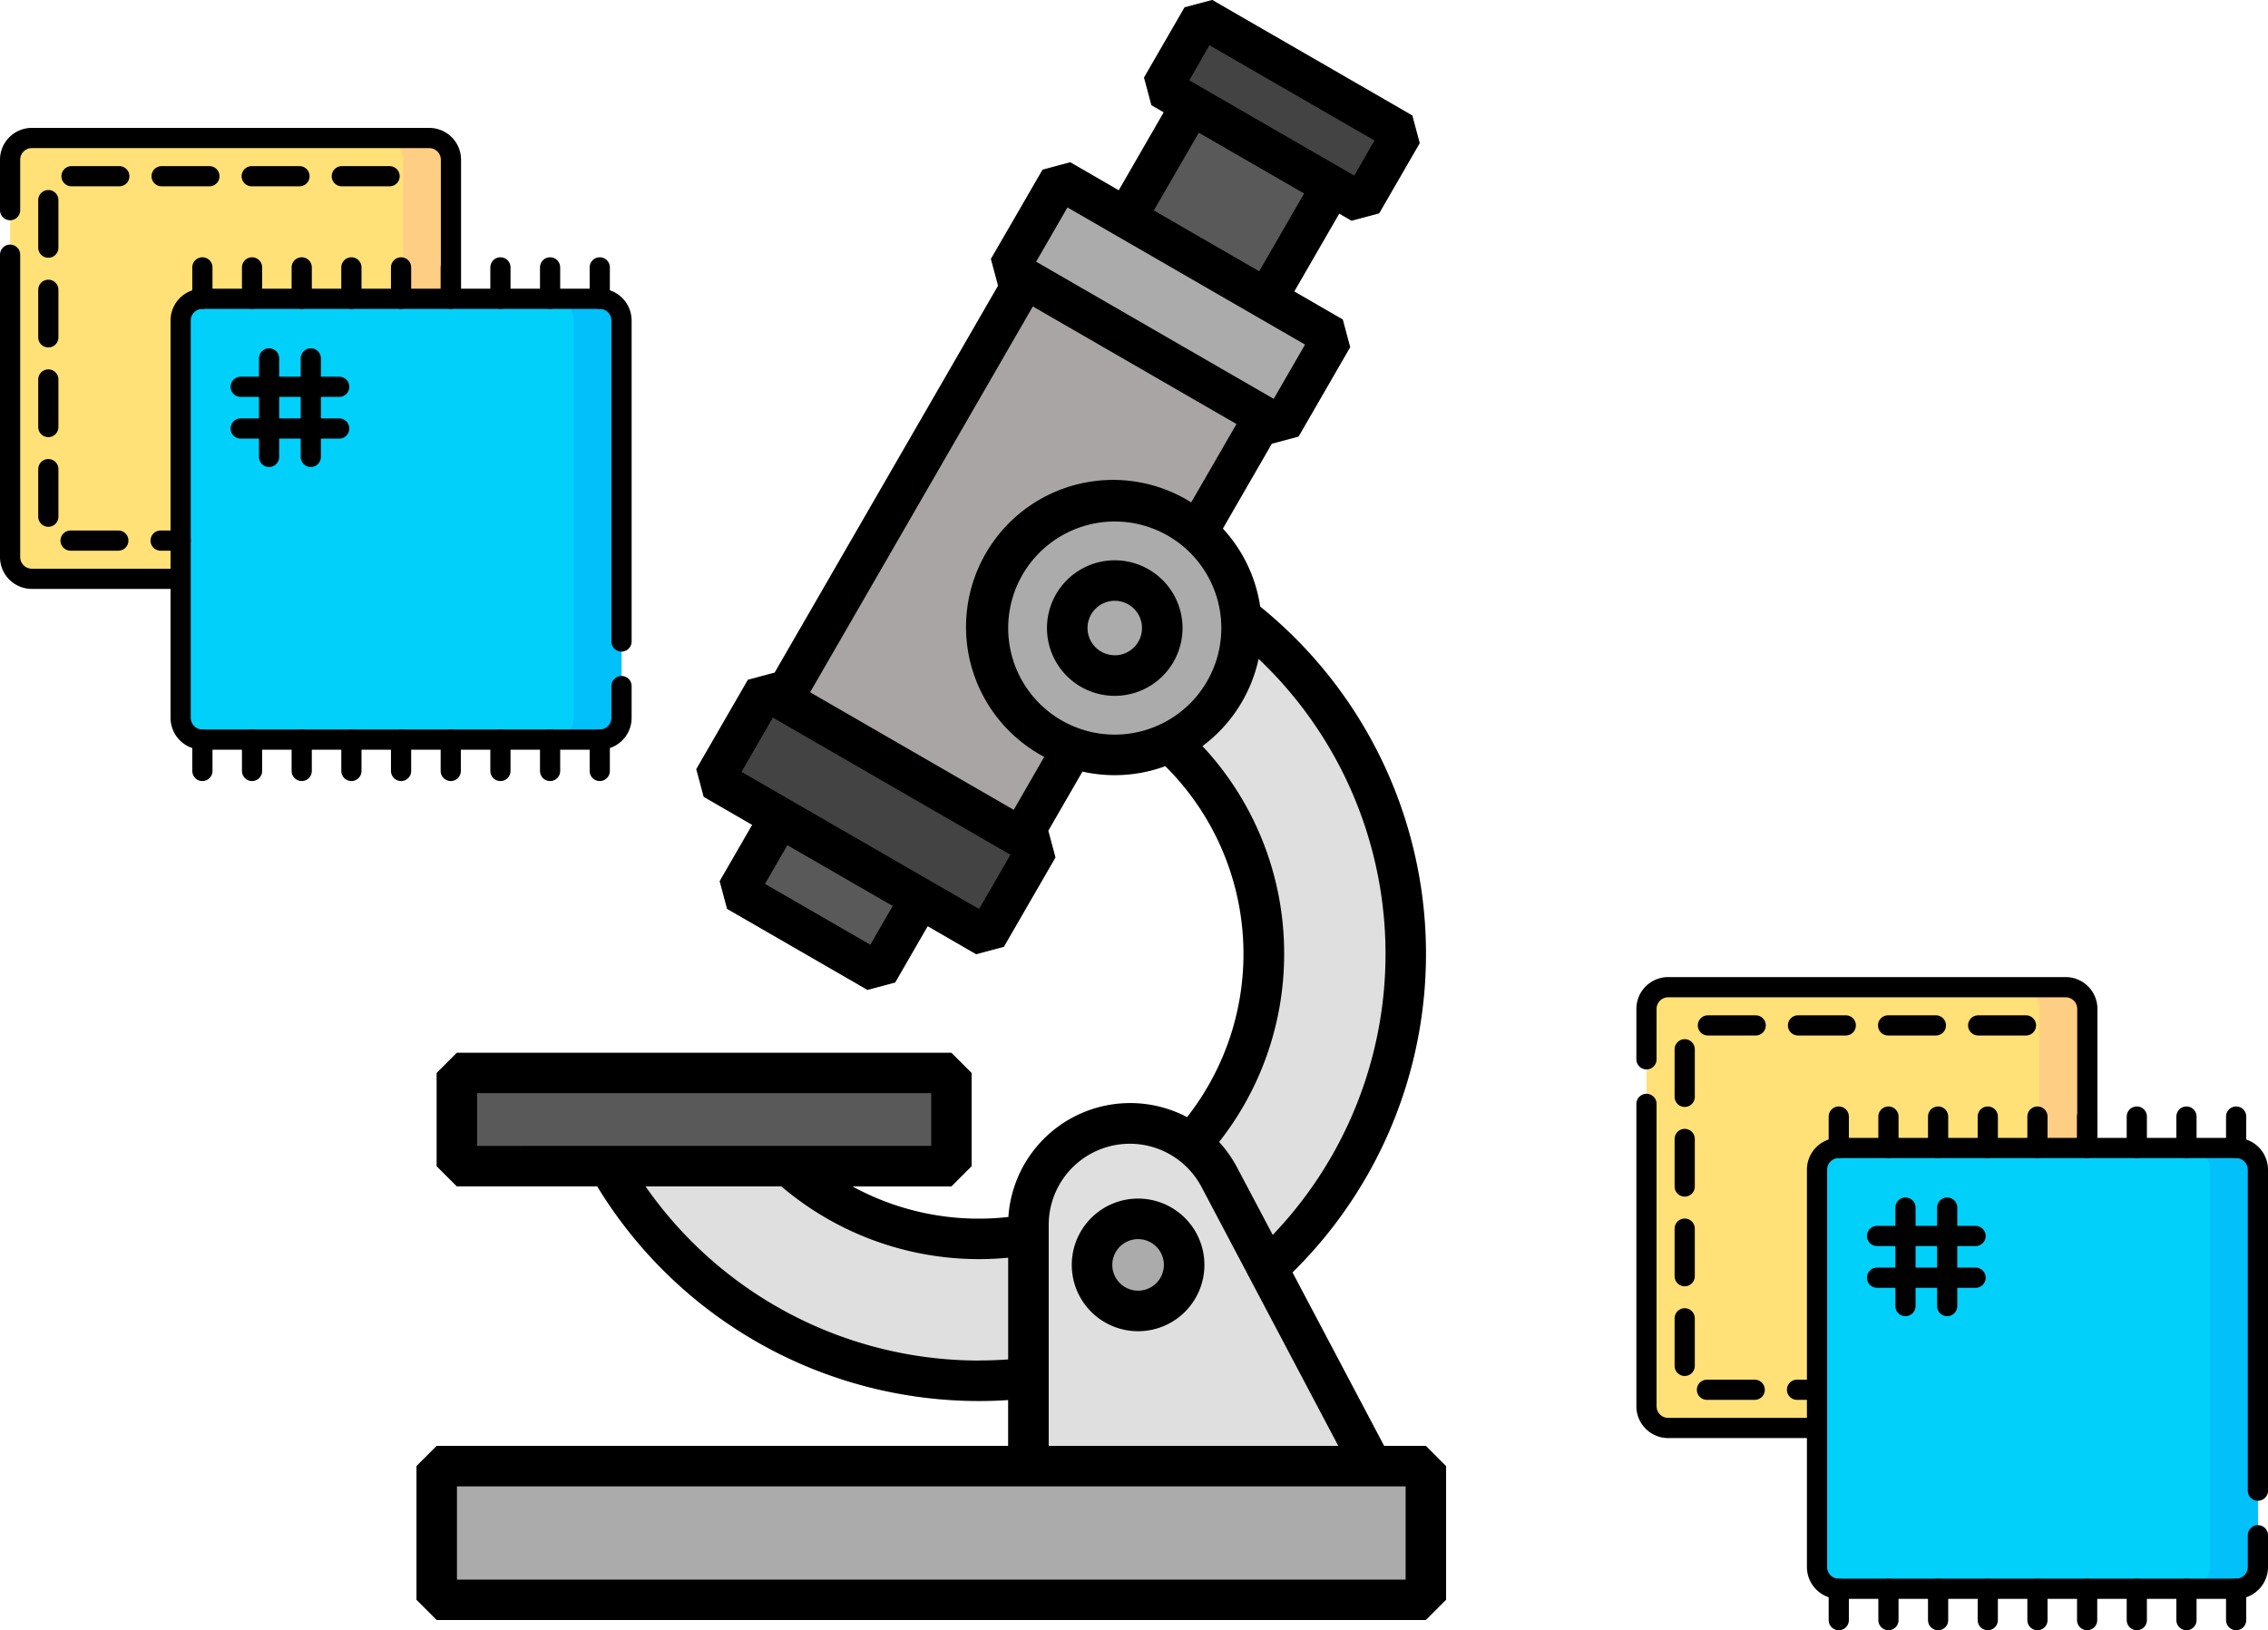 <svg xmlns="http://www.w3.org/2000/svg" width="112.265" height="80.709" viewBox="0 0 112.265 80.709">
  <g id="microscopio" transform="translate(-32.301 -21.581)">
    <path id="Trazado_737805" data-name="Trazado 737805" d="M128.85,139.223A21.124,21.124,0,0,1,110.293,128.2l6.168-3.36a14.1,14.1,0,1,0,18.649-19.369l3.125-6.29a21.124,21.124,0,0,1-9.385,40.046Z" transform="translate(-48.085 -49.283)" fill="#dfdfdf"/>
    <path id="Trazado_737806" data-name="Trazado 737806" d="M90.3,167.157h24.483v4.616H90.3Z" transform="translate(-35.387 -92.459)" fill="#595959"/>
    <path id="Trazado_737807" data-name="Trazado 737807" d="M0,0H8.027V11.63H0Z" transform="matrix(0.866, 0.5, -0.5, 0.866, 92.273, 25.04)" fill="#595959"/>
    <path id="Trazado_737808" data-name="Trazado 737808" d="M0,0H8.027V7.525H0Z" transform="matrix(0.866, 0.5, -0.5, 0.866, 72.558, 59.188)" fill="#595959"/>
    <path id="Trazado_737809" data-name="Trazado 737809" d="M0,0H4.014V11.439H0Z" transform="matrix(0.5, -0.866, 0.866, 0.5, 89.794, 25.928)" fill="#434343"/>
    <path id="Trazado_737810" data-name="Trazado 737810" d="M0,0H13.646V32.109H0Z" transform="matrix(0.866, 0.5, -0.5, 0.866, 85.129, 31.795)" fill="#aaa5a5"/>
    <g id="Grupo_1023523" data-name="Grupo 1023523" transform="translate(53.916 30.477)">
      <path id="Trazado_737811" data-name="Trazado 737811" d="M0,0H15.586V5.109H0Z" transform="matrix(0.866, 0.5, -0.5, 0.866, 16.271, 25.258)" fill="#434343"/>
      <path id="Trazado_737812" data-name="Trazado 737812" d="M0,0H15.586V5.109H0Z" transform="matrix(0.866, 0.5, -0.5, 0.866, 30.854, 0)" fill="#ababab"/>
      <circle id="Elipse_7898" data-name="Elipse 7898" cx="6.278" cy="6.278" r="6.278" transform="translate(27.286 15.92)" fill="#ababab"/>
      <circle id="Elipse_7899" data-name="Elipse 7899" cx="2.351" cy="2.351" r="2.351" transform="translate(31.213 19.846)" fill="#ababab"/>
      <path id="Trazado_737813" data-name="Trazado 737813" d="M185.378,191.967,177.3,176.673a5.017,5.017,0,0,0-9.453,2.343v12.951Z" transform="translate(-138.555 -127.277)" fill="#dfdfdf"/>
      <path id="Trazado_737814" data-name="Trazado 737814" d="M87.568,220.507h48.966v6.622H87.568Z" transform="translate(-87.568 -156.82)" fill="#ababab"/>
      <circle id="Elipse_7900" data-name="Elipse 7900" cx="2.279" cy="2.279" r="2.279" transform="translate(32.44 51.445)" fill="#ababab"/>
    </g>
    <path id="Trazado_737816" data-name="Trazado 737816" d="M134.788,93.161h-2.068l-4.535-8.586a22.119,22.119,0,0,0-1.6-32.965,7.26,7.26,0,0,0-1.847-3.861l2.423-4.2,1.325-.355,2.555-4.425-.367-1.371-2.4-1.388,2.223-3.851.608.351,1.371-.367,2.007-3.476-.367-1.371-9.906-5.719-1.371.367-2.007,3.476.367,1.371.608.351L119.583,31l-2.4-1.388-1.371.367L113.253,34.4l.355,1.325L102.55,54.879l-1.325.355-2.555,4.425.367,1.371,2.4,1.388-1.609,2.787.367,1.371,6.952,4.014,1.371-.367,1.609-2.788,2.4,1.388,1.371-.367,2.555-4.425-.355-1.325,1.689-2.926a7.265,7.265,0,0,0,4.1-.268,13.091,13.091,0,0,1,1.079,17.374,6.044,6.044,0,0,0-8.846,4.944,13.044,13.044,0,0,1-7.719-1.513h4.9l1-1V74.7l-1-1H86.818l-1,1v4.616l1,1h6.95a22.122,22.122,0,0,0,18.9,10.626c.484,0,.964-.017,1.44-.048v2.266H85.821l-1,1v6.622l1,1h48.966l1-1V94.164Zm-10.714-69.34,8.168,4.716-1,1.738-8.168-4.716Zm-.529,4.329,5.214,3.01-2.223,3.851L121.321,32Zm-6.5,3.7,11.76,6.79-1.551,2.687-11.76-6.79Zm-9.758,36.5-5.214-3.01,1.108-1.918,5.214,3.01Zm5.384-1.767-11.76-6.79,1.551-2.687,11.76,6.79Zm1.715-4.91-10.08-5.82,11.025-19.1,10.08,5.82-2.24,3.879a7.28,7.28,0,1,0-7.277,12.6Zm5-3.724a5.275,5.275,0,1,1,5.275-5.275,5.275,5.275,0,0,1-5.275,5.275Zm8.385,10.869a15.024,15.024,0,0,0-4.043-10.3,7.3,7.3,0,0,0,2.778-4.318,20.12,20.12,0,0,1,.7,28.517L125.453,79.4a6.227,6.227,0,0,0-.9-1.285,15.021,15.021,0,0,0,3.218-9.3Zm-11.654,13.4a4.014,4.014,0,0,1,7.563-1.875l6.771,12.819H116.117ZM87.822,78.311V75.7H110.3v2.609ZM112.67,88.937a20.118,20.118,0,0,1-16.51-8.621h6.723a15.094,15.094,0,0,0,9.787,3.6c.486,0,.966-.025,1.44-.07v5.035c-.476.034-.956.052-1.44.052Zm21.114,10.847H86.825V95.168h46.959Z" transform="translate(-31.905)"/>
    <path id="Trazado_737817" data-name="Trazado 737817" d="M173.717,97.605a3.355,3.355,0,1,0,3.355,3.355,3.355,3.355,0,0,0-3.355-3.355Zm0,4.7a1.348,1.348,0,1,1,1.348-1.348A1.348,1.348,0,0,1,173.717,102.308Z" transform="translate(-86.236 -48.285)"/>
    <path id="Trazado_737818" data-name="Trazado 737818" d="M177.009,184.207a3.283,3.283,0,1,0,3.283,3.283A3.283,3.283,0,0,0,177.009,184.207Zm0,4.559a1.276,1.276,0,1,1,1.276-1.276A1.276,1.276,0,0,1,177.009,188.766Z" transform="translate(-88.373 -103.288)"/>
    <g id="tela_1_" data-name="tela (1)" transform="translate(32.801 28.413)">
      <path id="Trazado_737821" data-name="Trazado 737821" d="M36.751,29.323H17.081a1.076,1.076,0,0,1-1.076-1.076V8.576A1.076,1.076,0,0,1,17.081,7.5h19.67a1.076,1.076,0,0,1,1.076,1.076v19.67A1.076,1.076,0,0,1,36.751,29.323Z" transform="translate(-16.005 -7.5)" fill="#ffe177"/>
      <path id="Trazado_737822" data-name="Trazado 737822" d="M310.974,8.577v19.67a1.077,1.077,0,0,1-1.076,1.077h-2.365a1.077,1.077,0,0,0,1.076-1.077V8.577A1.076,1.076,0,0,0,307.533,7.5H309.9A1.076,1.076,0,0,1,310.974,8.577Z" transform="translate(-289.151 -7.501)" fill="#fece85"/>
      <path id="Trazado_737823" data-name="Trazado 737823" d="M16,11.071V8.576A1.076,1.076,0,0,1,17.076,7.5h19.67a1.076,1.076,0,0,1,1.076,1.076V15.46" transform="translate(-16 -7.5)" fill="none" stroke="#000" stroke-linecap="round" stroke-linejoin="round" stroke-miterlimit="10" stroke-width="1"/>
      <path id="Trazado_737824" data-name="Trazado 737824" d="M16,99.14v14.969a1.076,1.076,0,0,0,1.076,1.076h7.365" transform="translate(-16 -93.362)" fill="none" stroke="#000" stroke-linecap="round" stroke-linejoin="round" stroke-miterlimit="10" stroke-width="1"/>
      <g id="Grupo_1023526" data-name="Grupo 1023526" transform="translate(8.442 6.405)">
        <path id="Trazado_737825" data-name="Trazado 737825" d="M170.633,155.56h-19.67a1.076,1.076,0,0,1-1.076-1.076v-19.67a1.076,1.076,0,0,1,1.076-1.076h19.67a1.076,1.076,0,0,1,1.076,1.076v19.67A1.076,1.076,0,0,1,170.633,155.56Z" transform="translate(-149.887 -132.183)" fill="#01d0fb"/>
        <path id="Trazado_737826" data-name="Trazado 737826" d="M444.856,134.814v19.67a1.077,1.077,0,0,1-1.076,1.077h-2.365a1.077,1.077,0,0,0,1.076-1.077v-19.67a1.076,1.076,0,0,0-1.076-1.076h2.365A1.076,1.076,0,0,1,444.856,134.814Z" transform="translate(-423.034 -132.183)" fill="#01c0fa"/>
        <path id="Trazado_737827" data-name="Trazado 737827" d="M171.713,152.913v1.573a1.077,1.077,0,0,1-1.077,1.077h-19.67a1.077,1.077,0,0,1-1.076-1.077v-19.67a1.076,1.076,0,0,1,1.076-1.076h19.67a1.077,1.077,0,0,1,1.077,1.076v15.89" transform="translate(-149.89 -132.185)" fill="none" stroke="#000" stroke-linecap="round" stroke-linejoin="round" stroke-miterlimit="10" stroke-width="1"/>
        <g id="Grupo_1023524" data-name="Grupo 1023524" transform="translate(1.076 0)">
          <line id="Línea_783" data-name="Línea 783" y1="1.554" fill="none" stroke="#000" stroke-linecap="round" stroke-linejoin="round" stroke-miterlimit="10" stroke-width="1"/>
          <line id="Línea_784" data-name="Línea 784" y1="1.554" transform="translate(2.459)" fill="none" stroke="#000" stroke-linecap="round" stroke-linejoin="round" stroke-miterlimit="10" stroke-width="1"/>
          <line id="Línea_785" data-name="Línea 785" y1="1.554" transform="translate(4.917)" fill="none" stroke="#000" stroke-linecap="round" stroke-linejoin="round" stroke-miterlimit="10" stroke-width="1"/>
          <line id="Línea_786" data-name="Línea 786" y1="1.554" transform="translate(7.376)" fill="none" stroke="#000" stroke-linecap="round" stroke-linejoin="round" stroke-miterlimit="10" stroke-width="1"/>
          <line id="Línea_787" data-name="Línea 787" y1="1.554" transform="translate(9.835)" fill="none" stroke="#000" stroke-linecap="round" stroke-linejoin="round" stroke-miterlimit="10" stroke-width="1"/>
          <line id="Línea_788" data-name="Línea 788" y1="1.554" transform="translate(12.294)" fill="none" stroke="#000" stroke-linecap="round" stroke-linejoin="round" stroke-miterlimit="10" stroke-width="1"/>
          <line id="Línea_789" data-name="Línea 789" y1="1.554" transform="translate(14.753)" fill="none" stroke="#000" stroke-linecap="round" stroke-linejoin="round" stroke-miterlimit="10" stroke-width="1"/>
          <line id="Línea_790" data-name="Línea 790" y1="1.554" transform="translate(17.211)" fill="none" stroke="#000" stroke-linecap="round" stroke-linejoin="round" stroke-miterlimit="10" stroke-width="1"/>
          <line id="Línea_791" data-name="Línea 791" y1="1.554" transform="translate(19.67)" fill="none" stroke="#000" stroke-linecap="round" stroke-linejoin="round" stroke-miterlimit="10" stroke-width="1"/>
        </g>
        <g id="Grupo_1023525" data-name="Grupo 1023525" transform="translate(1.076 23.377)">
          <line id="Línea_792" data-name="Línea 792" y1="1.554" fill="none" stroke="#000" stroke-linecap="round" stroke-linejoin="round" stroke-miterlimit="10" stroke-width="1"/>
          <line id="Línea_793" data-name="Línea 793" y1="1.554" transform="translate(2.459)" fill="none" stroke="#000" stroke-linecap="round" stroke-linejoin="round" stroke-miterlimit="10" stroke-width="1"/>
          <line id="Línea_794" data-name="Línea 794" y1="1.554" transform="translate(4.917)" fill="none" stroke="#000" stroke-linecap="round" stroke-linejoin="round" stroke-miterlimit="10" stroke-width="1"/>
          <line id="Línea_795" data-name="Línea 795" y1="1.554" transform="translate(7.376)" fill="none" stroke="#000" stroke-linecap="round" stroke-linejoin="round" stroke-miterlimit="10" stroke-width="1"/>
          <line id="Línea_796" data-name="Línea 796" y1="1.554" transform="translate(9.835)" fill="none" stroke="#000" stroke-linecap="round" stroke-linejoin="round" stroke-miterlimit="10" stroke-width="1"/>
          <line id="Línea_797" data-name="Línea 797" y1="1.554" transform="translate(12.294)" fill="none" stroke="#000" stroke-linecap="round" stroke-linejoin="round" stroke-miterlimit="10" stroke-width="1"/>
          <line id="Línea_798" data-name="Línea 798" y1="1.554" transform="translate(14.753)" fill="none" stroke="#000" stroke-linecap="round" stroke-linejoin="round" stroke-miterlimit="10" stroke-width="1"/>
          <line id="Línea_799" data-name="Línea 799" y1="1.554" transform="translate(17.211)" fill="none" stroke="#000" stroke-linecap="round" stroke-linejoin="round" stroke-miterlimit="10" stroke-width="1"/>
          <line id="Línea_800" data-name="Línea 800" y1="1.554" transform="translate(19.67)" fill="none" stroke="#000" stroke-linecap="round" stroke-linejoin="round" stroke-miterlimit="10" stroke-width="1"/>
        </g>
      </g>
      <g id="Grupo_1023527" data-name="Grupo 1023527" transform="translate(11.413 10.911)">
        <line id="Línea_801" data-name="Línea 801" y2="4.877" transform="translate(1.406)" fill="none" stroke="#000" stroke-linecap="round" stroke-linejoin="round" stroke-miterlimit="10" stroke-width="1"/>
        <line id="Línea_802" data-name="Línea 802" y2="4.877" transform="translate(3.471)" fill="none" stroke="#000" stroke-linecap="round" stroke-linejoin="round" stroke-miterlimit="10" stroke-width="1"/>
        <line id="Línea_803" data-name="Línea 803" x1="4.877" transform="translate(0 1.406)" fill="none" stroke="#000" stroke-linecap="round" stroke-linejoin="round" stroke-miterlimit="10" stroke-width="1"/>
        <line id="Línea_804" data-name="Línea 804" x1="4.877" transform="translate(0 3.472)" fill="none" stroke="#000" stroke-linecap="round" stroke-linejoin="round" stroke-miterlimit="10" stroke-width="1"/>
      </g>
      <g id="Grupo_1023528" data-name="Grupo 1023528" transform="translate(3.04 1.892)">
        <line id="Línea_805" data-name="Línea 805" x2="2.366" transform="translate(0)" fill="none" stroke="#000" stroke-linecap="round" stroke-linejoin="round" stroke-miterlimit="10" stroke-width="1"/>
        <line id="Línea_806" data-name="Línea 806" x2="2.366" transform="translate(4.46)" fill="none" stroke="#000" stroke-linecap="round" stroke-linejoin="round" stroke-miterlimit="10" stroke-width="1"/>
        <line id="Línea_807" data-name="Línea 807" x2="2.366" transform="translate(8.919)" fill="none" stroke="#000" stroke-linecap="round" stroke-linejoin="round" stroke-miterlimit="10" stroke-width="1"/>
        <line id="Línea_808" data-name="Línea 808" x2="2.366" transform="translate(13.379)" fill="none" stroke="#000" stroke-linecap="round" stroke-linejoin="round" stroke-miterlimit="10" stroke-width="1"/>
      </g>
      <g id="Grupo_1023529" data-name="Grupo 1023529" transform="translate(2.993 19.931)">
        <line id="Línea_809" data-name="Línea 809" x2="2.365" transform="translate(0)" fill="none" stroke="#000" stroke-linecap="round" stroke-linejoin="round" stroke-miterlimit="10" stroke-width="1"/>
        <line id="Línea_810" data-name="Línea 810" x1="0.991" transform="translate(4.458)" fill="none" stroke="#000" stroke-linecap="round" stroke-linejoin="round" stroke-miterlimit="10" stroke-width="1"/>
      </g>
      <g id="Grupo_1023530" data-name="Grupo 1023530" transform="translate(1.892 3.074)">
        <line id="Línea_811" data-name="Línea 811" y2="2.355" fill="none" stroke="#000" stroke-linecap="round" stroke-linejoin="round" stroke-miterlimit="10" stroke-width="1"/>
        <line id="Línea_812" data-name="Línea 812" y2="2.355" transform="translate(0 4.44)" fill="none" stroke="#000" stroke-linecap="round" stroke-linejoin="round" stroke-miterlimit="10" stroke-width="1"/>
        <line id="Línea_813" data-name="Línea 813" y2="2.355" transform="translate(0 8.88)" fill="none" stroke="#000" stroke-linecap="round" stroke-linejoin="round" stroke-miterlimit="10" stroke-width="1"/>
        <line id="Línea_814" data-name="Línea 814" y2="2.355" transform="translate(0 13.319)" fill="none" stroke="#000" stroke-linecap="round" stroke-linejoin="round" stroke-miterlimit="10" stroke-width="1"/>
      </g>
    </g>
    <g id="tela_1_2" data-name="tela (1)" transform="translate(113.801 70.453)">
      <path id="Trazado_737821-2" data-name="Trazado 737821" d="M36.751,29.323H17.081a1.076,1.076,0,0,1-1.076-1.076V8.576A1.076,1.076,0,0,1,17.081,7.5h19.67a1.076,1.076,0,0,1,1.076,1.076v19.67A1.076,1.076,0,0,1,36.751,29.323Z" transform="translate(-16.005 -7.5)" fill="#ffe177"/>
      <path id="Trazado_737822-2" data-name="Trazado 737822" d="M310.974,8.577v19.67a1.077,1.077,0,0,1-1.076,1.077h-2.365a1.077,1.077,0,0,0,1.076-1.077V8.577A1.076,1.076,0,0,0,307.533,7.5H309.9A1.076,1.076,0,0,1,310.974,8.577Z" transform="translate(-289.151 -7.501)" fill="#fece85"/>
      <path id="Trazado_737823-2" data-name="Trazado 737823" d="M16,11.071V8.576A1.076,1.076,0,0,1,17.076,7.5h19.67a1.076,1.076,0,0,1,1.076,1.076V15.46" transform="translate(-16 -7.5)" fill="none" stroke="#000" stroke-linecap="round" stroke-linejoin="round" stroke-miterlimit="10" stroke-width="1"/>
      <path id="Trazado_737824-2" data-name="Trazado 737824" d="M16,99.14v14.969a1.076,1.076,0,0,0,1.076,1.076h7.365" transform="translate(-16 -93.362)" fill="none" stroke="#000" stroke-linecap="round" stroke-linejoin="round" stroke-miterlimit="10" stroke-width="1"/>
      <g id="Grupo_1023526-2" data-name="Grupo 1023526" transform="translate(8.442 6.405)">
        <path id="Trazado_737825-2" data-name="Trazado 737825" d="M170.633,155.56h-19.67a1.076,1.076,0,0,1-1.076-1.076v-19.67a1.076,1.076,0,0,1,1.076-1.076h19.67a1.076,1.076,0,0,1,1.076,1.076v19.67A1.076,1.076,0,0,1,170.633,155.56Z" transform="translate(-149.887 -132.183)" fill="#01d0fb"/>
        <path id="Trazado_737826-2" data-name="Trazado 737826" d="M444.856,134.814v19.67a1.077,1.077,0,0,1-1.076,1.077h-2.365a1.077,1.077,0,0,0,1.076-1.077v-19.67a1.076,1.076,0,0,0-1.076-1.076h2.365A1.076,1.076,0,0,1,444.856,134.814Z" transform="translate(-423.034 -132.183)" fill="#01c0fa"/>
        <path id="Trazado_737827-2" data-name="Trazado 737827" d="M171.713,152.913v1.573a1.077,1.077,0,0,1-1.077,1.077h-19.67a1.077,1.077,0,0,1-1.076-1.077v-19.67a1.076,1.076,0,0,1,1.076-1.076h19.67a1.077,1.077,0,0,1,1.077,1.076v15.89" transform="translate(-149.89 -132.185)" fill="none" stroke="#000" stroke-linecap="round" stroke-linejoin="round" stroke-miterlimit="10" stroke-width="1"/>
        <g id="Grupo_1023524-2" data-name="Grupo 1023524" transform="translate(1.076 0)">
          <line id="Línea_783-2" data-name="Línea 783" y1="1.554" fill="none" stroke="#000" stroke-linecap="round" stroke-linejoin="round" stroke-miterlimit="10" stroke-width="1"/>
          <line id="Línea_784-2" data-name="Línea 784" y1="1.554" transform="translate(2.459)" fill="none" stroke="#000" stroke-linecap="round" stroke-linejoin="round" stroke-miterlimit="10" stroke-width="1"/>
          <line id="Línea_785-2" data-name="Línea 785" y1="1.554" transform="translate(4.917)" fill="none" stroke="#000" stroke-linecap="round" stroke-linejoin="round" stroke-miterlimit="10" stroke-width="1"/>
          <line id="Línea_786-2" data-name="Línea 786" y1="1.554" transform="translate(7.376)" fill="none" stroke="#000" stroke-linecap="round" stroke-linejoin="round" stroke-miterlimit="10" stroke-width="1"/>
          <line id="Línea_787-2" data-name="Línea 787" y1="1.554" transform="translate(9.835)" fill="none" stroke="#000" stroke-linecap="round" stroke-linejoin="round" stroke-miterlimit="10" stroke-width="1"/>
          <line id="Línea_788-2" data-name="Línea 788" y1="1.554" transform="translate(12.294)" fill="none" stroke="#000" stroke-linecap="round" stroke-linejoin="round" stroke-miterlimit="10" stroke-width="1"/>
          <line id="Línea_789-2" data-name="Línea 789" y1="1.554" transform="translate(14.753)" fill="none" stroke="#000" stroke-linecap="round" stroke-linejoin="round" stroke-miterlimit="10" stroke-width="1"/>
          <line id="Línea_790-2" data-name="Línea 790" y1="1.554" transform="translate(17.211)" fill="none" stroke="#000" stroke-linecap="round" stroke-linejoin="round" stroke-miterlimit="10" stroke-width="1"/>
          <line id="Línea_791-2" data-name="Línea 791" y1="1.554" transform="translate(19.67)" fill="none" stroke="#000" stroke-linecap="round" stroke-linejoin="round" stroke-miterlimit="10" stroke-width="1"/>
        </g>
        <g id="Grupo_1023525-2" data-name="Grupo 1023525" transform="translate(1.076 23.377)">
          <line id="Línea_792-2" data-name="Línea 792" y1="1.554" fill="none" stroke="#000" stroke-linecap="round" stroke-linejoin="round" stroke-miterlimit="10" stroke-width="1"/>
          <line id="Línea_793-2" data-name="Línea 793" y1="1.554" transform="translate(2.459)" fill="none" stroke="#000" stroke-linecap="round" stroke-linejoin="round" stroke-miterlimit="10" stroke-width="1"/>
          <line id="Línea_794-2" data-name="Línea 794" y1="1.554" transform="translate(4.917)" fill="none" stroke="#000" stroke-linecap="round" stroke-linejoin="round" stroke-miterlimit="10" stroke-width="1"/>
          <line id="Línea_795-2" data-name="Línea 795" y1="1.554" transform="translate(7.376)" fill="none" stroke="#000" stroke-linecap="round" stroke-linejoin="round" stroke-miterlimit="10" stroke-width="1"/>
          <line id="Línea_796-2" data-name="Línea 796" y1="1.554" transform="translate(9.835)" fill="none" stroke="#000" stroke-linecap="round" stroke-linejoin="round" stroke-miterlimit="10" stroke-width="1"/>
          <line id="Línea_797-2" data-name="Línea 797" y1="1.554" transform="translate(12.294)" fill="none" stroke="#000" stroke-linecap="round" stroke-linejoin="round" stroke-miterlimit="10" stroke-width="1"/>
          <line id="Línea_798-2" data-name="Línea 798" y1="1.554" transform="translate(14.753)" fill="none" stroke="#000" stroke-linecap="round" stroke-linejoin="round" stroke-miterlimit="10" stroke-width="1"/>
          <line id="Línea_799-2" data-name="Línea 799" y1="1.554" transform="translate(17.211)" fill="none" stroke="#000" stroke-linecap="round" stroke-linejoin="round" stroke-miterlimit="10" stroke-width="1"/>
          <line id="Línea_800-2" data-name="Línea 800" y1="1.554" transform="translate(19.67)" fill="none" stroke="#000" stroke-linecap="round" stroke-linejoin="round" stroke-miterlimit="10" stroke-width="1"/>
        </g>
      </g>
      <g id="Grupo_1023527-2" data-name="Grupo 1023527" transform="translate(11.413 10.911)">
        <line id="Línea_801-2" data-name="Línea 801" y2="4.877" transform="translate(1.406)" fill="none" stroke="#000" stroke-linecap="round" stroke-linejoin="round" stroke-miterlimit="10" stroke-width="1"/>
        <line id="Línea_802-2" data-name="Línea 802" y2="4.877" transform="translate(3.471)" fill="none" stroke="#000" stroke-linecap="round" stroke-linejoin="round" stroke-miterlimit="10" stroke-width="1"/>
        <line id="Línea_803-2" data-name="Línea 803" x1="4.877" transform="translate(0 1.406)" fill="none" stroke="#000" stroke-linecap="round" stroke-linejoin="round" stroke-miterlimit="10" stroke-width="1"/>
        <line id="Línea_804-2" data-name="Línea 804" x1="4.877" transform="translate(0 3.472)" fill="none" stroke="#000" stroke-linecap="round" stroke-linejoin="round" stroke-miterlimit="10" stroke-width="1"/>
      </g>
      <g id="Grupo_1023528-2" data-name="Grupo 1023528" transform="translate(3.04 1.892)">
        <line id="Línea_805-2" data-name="Línea 805" x2="2.366" transform="translate(0)" fill="none" stroke="#000" stroke-linecap="round" stroke-linejoin="round" stroke-miterlimit="10" stroke-width="1"/>
        <line id="Línea_806-2" data-name="Línea 806" x2="2.366" transform="translate(4.46)" fill="none" stroke="#000" stroke-linecap="round" stroke-linejoin="round" stroke-miterlimit="10" stroke-width="1"/>
        <line id="Línea_807-2" data-name="Línea 807" x2="2.366" transform="translate(8.919)" fill="none" stroke="#000" stroke-linecap="round" stroke-linejoin="round" stroke-miterlimit="10" stroke-width="1"/>
        <line id="Línea_808-2" data-name="Línea 808" x2="2.366" transform="translate(13.379)" fill="none" stroke="#000" stroke-linecap="round" stroke-linejoin="round" stroke-miterlimit="10" stroke-width="1"/>
      </g>
      <g id="Grupo_1023529-2" data-name="Grupo 1023529" transform="translate(2.993 19.931)">
        <line id="Línea_809-2" data-name="Línea 809" x2="2.365" transform="translate(0)" fill="none" stroke="#000" stroke-linecap="round" stroke-linejoin="round" stroke-miterlimit="10" stroke-width="1"/>
        <line id="Línea_810-2" data-name="Línea 810" x1="0.991" transform="translate(4.458)" fill="none" stroke="#000" stroke-linecap="round" stroke-linejoin="round" stroke-miterlimit="10" stroke-width="1"/>
      </g>
      <g id="Grupo_1023530-2" data-name="Grupo 1023530" transform="translate(1.892 3.074)">
        <line id="Línea_811-2" data-name="Línea 811" y2="2.355" fill="none" stroke="#000" stroke-linecap="round" stroke-linejoin="round" stroke-miterlimit="10" stroke-width="1"/>
        <line id="Línea_812-2" data-name="Línea 812" y2="2.355" transform="translate(0 4.44)" fill="none" stroke="#000" stroke-linecap="round" stroke-linejoin="round" stroke-miterlimit="10" stroke-width="1"/>
        <line id="Línea_813-2" data-name="Línea 813" y2="2.355" transform="translate(0 8.88)" fill="none" stroke="#000" stroke-linecap="round" stroke-linejoin="round" stroke-miterlimit="10" stroke-width="1"/>
        <line id="Línea_814-2" data-name="Línea 814" y2="2.355" transform="translate(0 13.319)" fill="none" stroke="#000" stroke-linecap="round" stroke-linejoin="round" stroke-miterlimit="10" stroke-width="1"/>
      </g>
    </g>
  </g>
</svg>
